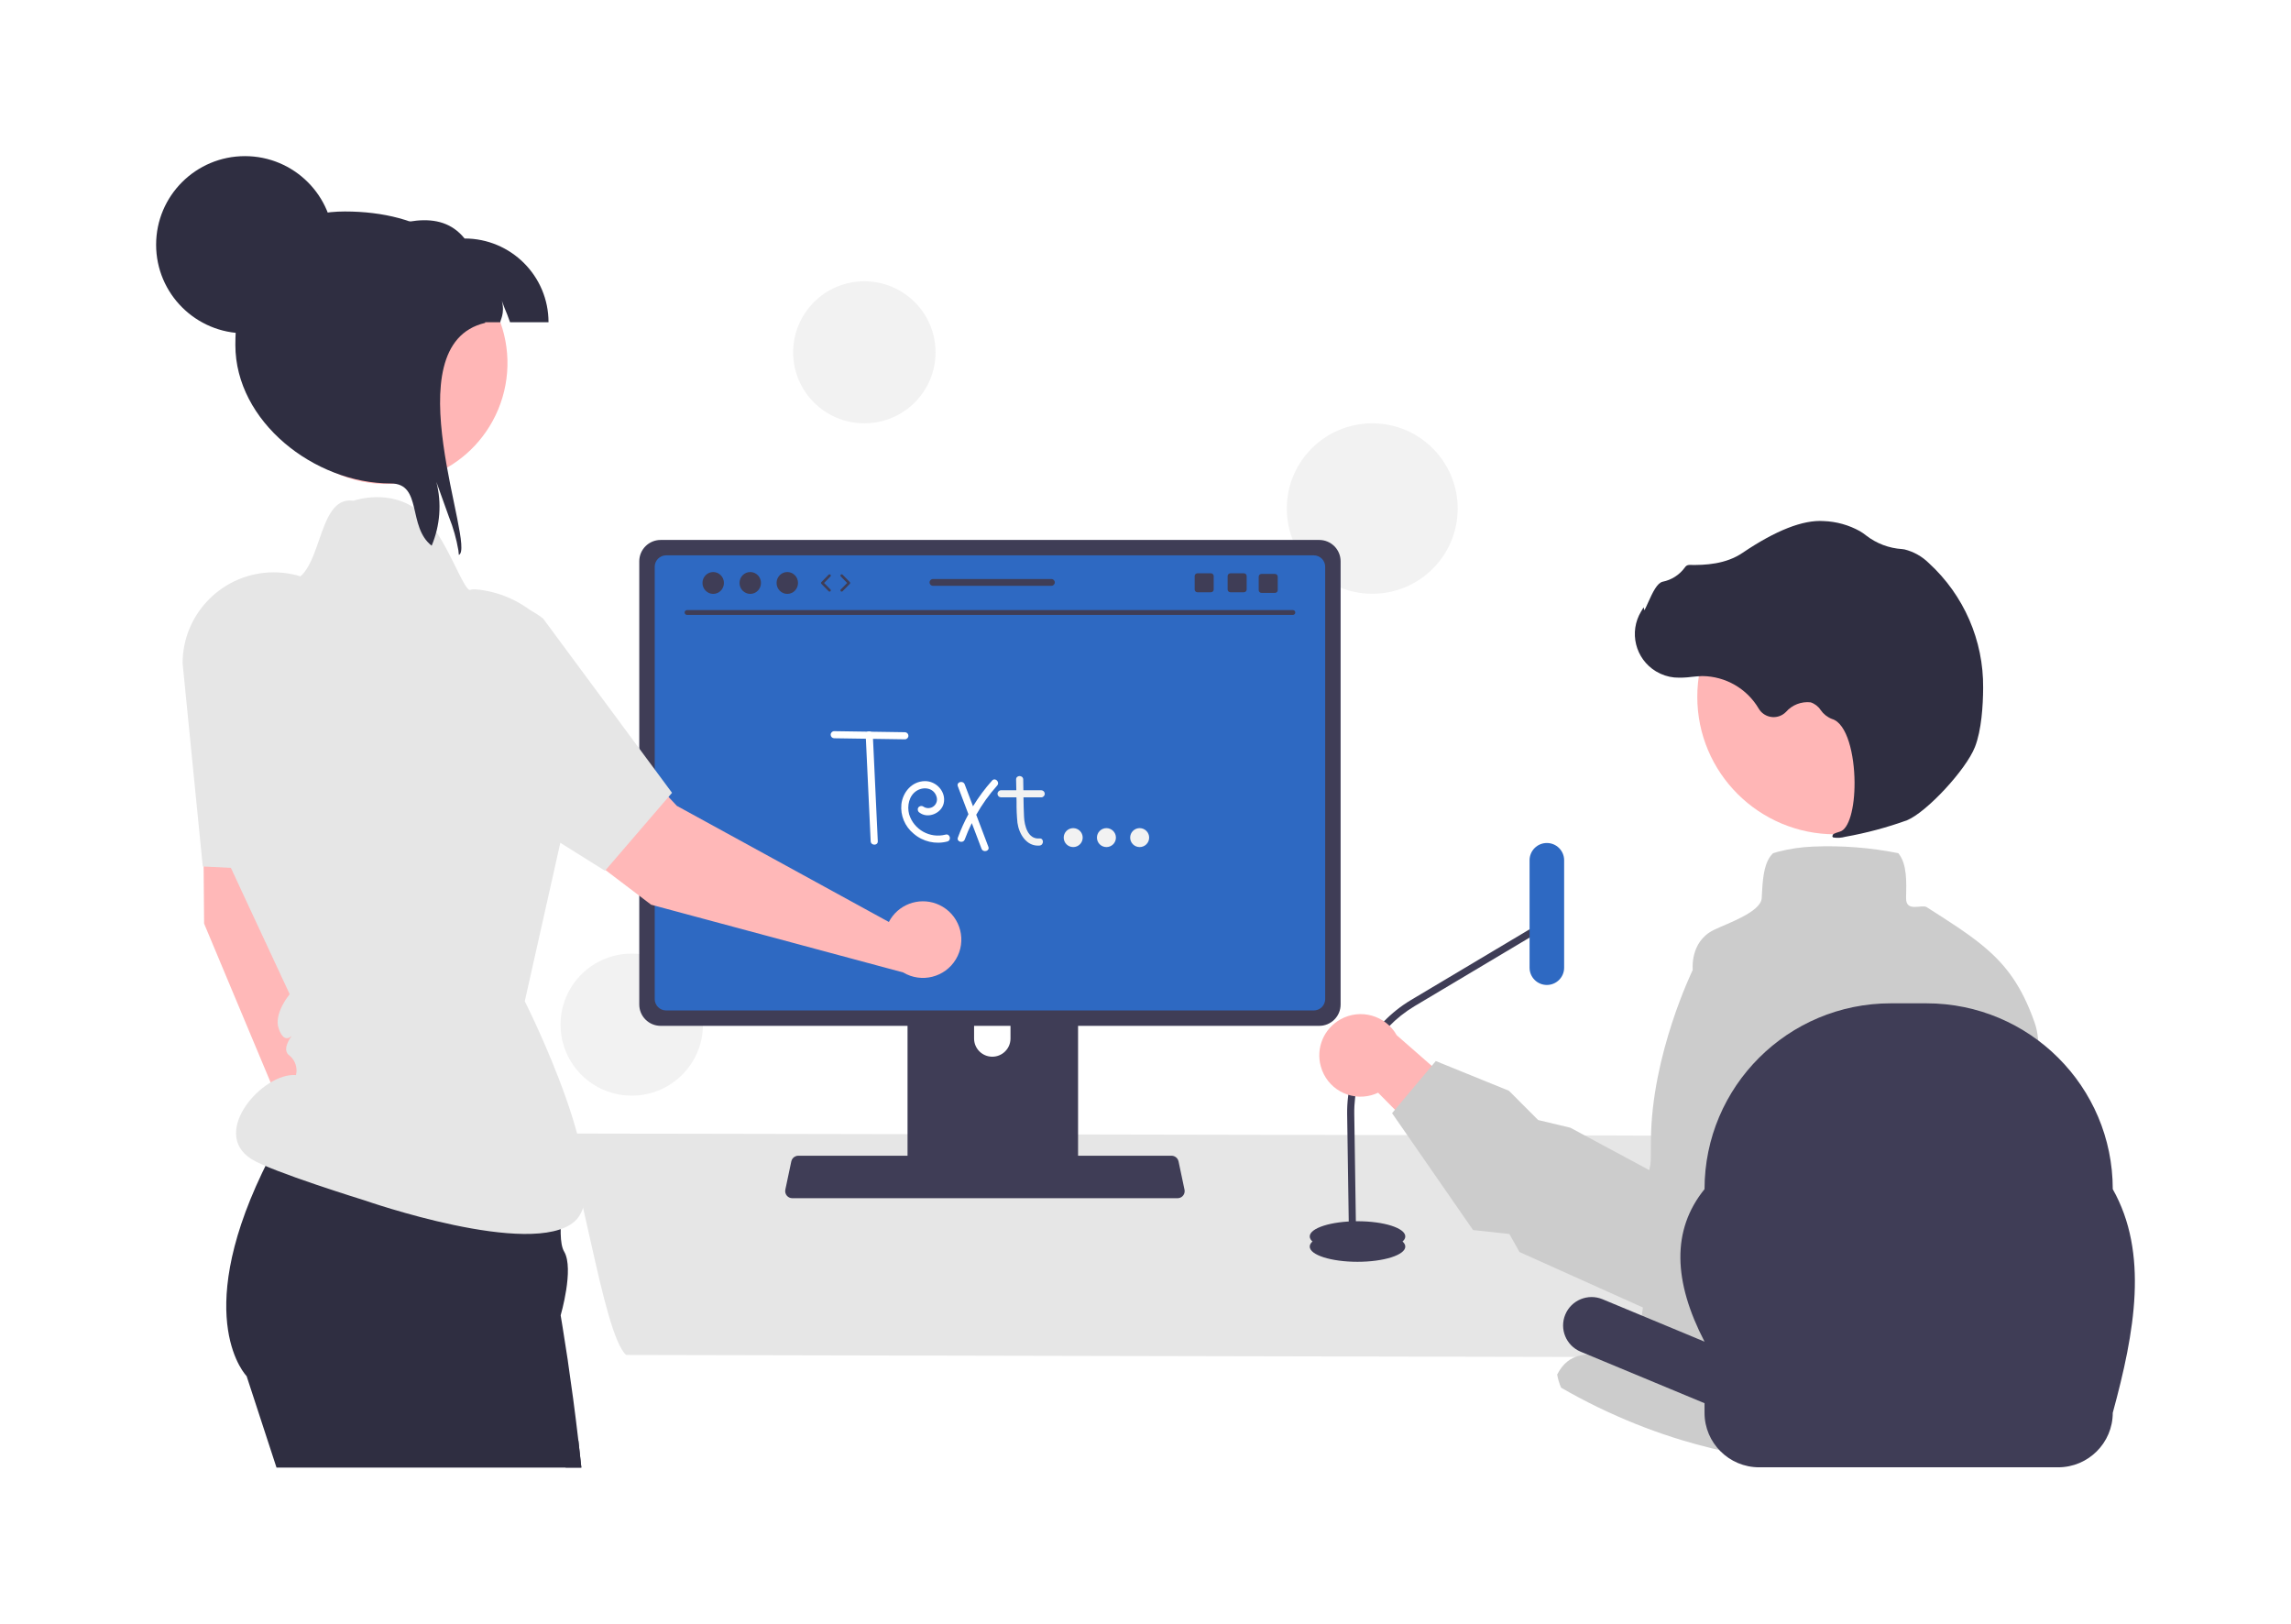 <svg xmlns="http://www.w3.org/2000/svg" width="587" height="416" fill="none" viewBox="0 0 587 416"><g clip-path="url(#clip0_24_20)" filter="url(#filter0_d_24_20)"><path fill="#F2F2F2" d="M339.599 129.123C351.69 129.123 361.491 119.348 361.491 107.289C361.491 95.231 351.69 85.456 339.599 85.456C327.508 85.456 317.707 95.231 317.707 107.289C317.707 119.348 327.508 129.123 339.599 129.123Z"/><path fill="#F2F2F2" d="M209.462 85.456C219.538 85.456 227.706 77.309 227.706 67.26C227.706 57.212 219.538 49.066 209.462 49.066C199.387 49.066 191.219 57.212 191.219 67.26C191.219 77.309 199.387 85.456 209.462 85.456Z"/><path fill="#F2F2F2" d="M149.867 257.701C159.943 257.701 168.11 249.555 168.11 239.506C168.11 229.457 159.943 221.311 149.867 221.311C139.791 221.311 131.624 229.457 131.624 239.506C131.624 249.555 139.791 257.701 149.867 257.701Z"/><path fill="#E6E6E6" d="M131.324 267.405C136.609 273.652 142.325 318.688 148.424 324.134L434.591 324.741C440.691 319.294 446.407 274.258 451.692 268.011L131.324 267.405H131.324Z"/><path fill="#3F3D56" d="M220.529 214.504V276.706H264.222V214.503C264.223 213.585 263.624 212.773 262.744 212.502C262.542 212.436 262.33 212.403 262.118 212.405H222.639C221.476 212.403 220.531 213.341 220.529 214.501V214.504H220.529ZM237.58 235.877C237.604 233.307 239.712 231.244 242.288 231.268C244.83 231.291 246.885 233.341 246.909 235.877V243.094C246.896 245.663 244.798 247.736 242.222 247.724C239.664 247.711 237.592 245.646 237.58 243.094V235.877Z"/><path fill="#3F3D56" d="M151.793 120.787V234.36C151.796 237.374 154.245 239.816 157.266 239.819H326.018C329.04 239.816 331.489 237.374 331.491 234.36V120.787C331.484 117.777 329.037 115.339 326.018 115.335H157.266C154.248 115.339 151.801 117.777 151.793 120.787Z"/><path fill="#2E69C2" d="M155.752 122.201V232.959C155.755 234.569 157.063 235.874 158.677 235.876H324.614C326.228 235.874 327.536 234.569 327.539 232.959V122.201C327.539 120.588 326.23 119.281 324.614 119.277H158.677C157.061 119.281 155.752 120.588 155.752 122.201Z"/><path fill="#3F3D56" d="M189.588 283.305C189.93 283.733 190.45 283.981 190.999 283.978H289.72C290.723 283.977 291.536 283.164 291.534 282.164C291.534 282.04 291.521 281.916 291.496 281.794L289.963 274.535C289.834 273.933 289.408 273.438 288.832 273.219C288.627 273.138 288.408 273.097 288.188 273.097H192.525C192.304 273.097 192.086 273.138 191.88 273.219C191.304 273.438 190.878 273.933 190.749 274.535L189.217 281.794C189.106 282.328 189.243 282.883 189.588 283.305H189.588Z"/><path fill="#3F3D56" d="M164.012 134.535H319.279C319.62 134.527 319.89 134.246 319.883 133.906C319.875 133.576 319.609 133.31 319.279 133.303H164.012C163.671 133.311 163.401 133.592 163.408 133.932C163.416 134.262 163.682 134.528 164.012 134.535Z"/><path fill="#CCC" d="M512.025 254.866C512.013 254.836 512.007 254.812 511.995 254.788C511.76 254.157 511.486 253.541 511.174 252.944C509.404 249.626 511.277 244.532 509.283 238.903C506.06 229.782 502.131 224.402 496.372 219.58C496.202 219.435 496.032 219.295 495.856 219.15L495.849 219.144C492.006 215.996 487.372 213.054 481.62 209.391C480.421 208.627 476.28 210.835 476.378 207.05C476.487 202.847 476.603 198.492 474.535 195.775L474.401 195.599L474.188 195.545C467.099 194.146 459.869 193.591 452.649 193.889H452.643C449.577 194.003 446.533 194.448 443.564 195.217C443.345 195.278 443.126 195.339 442.913 195.411C442.749 195.454 442.585 195.509 442.42 195.563L442.287 195.612L442.183 195.709C440.183 197.704 439.72 201.282 439.501 205.012V205.018C439.459 205.698 439.422 206.377 439.392 207.056C439.222 210.683 430.447 213.612 427.102 215.256C420.82 218.349 421.768 225.557 421.695 225.557C421.695 225.557 411.133 247.182 411.005 269.083C410.999 270.302 410.991 271.527 410.981 272.758C410.908 282.959 410.713 293.337 409.947 302.792C409.613 306.855 409.181 310.743 408.603 314.376C405.794 332.068 393.066 317.378 386.979 329.15C387.179 330.308 387.515 331.438 387.982 332.516C388.681 332.929 389.399 333.329 390.11 333.729C393.266 335.482 396.481 337.118 399.755 338.636C399.937 338.721 400.12 338.806 400.302 338.885C406.307 341.655 412.496 344.01 418.826 345.932C420.06 346.308 421.294 346.666 422.541 347.006C433.568 350.042 444.923 351.738 456.358 352.058C456.405 352.053 456.452 352.051 456.498 352.052C470.022 351.679 483.458 349.747 496.537 346.296C496.719 346.248 496.901 346.199 497.084 346.15C497.941 345.92 498.793 345.69 499.644 345.447C507.171 343.311 514.546 340.673 521.719 337.55C521.726 337.817 521.752 338.082 521.798 338.345C521.804 338.43 521.816 338.516 521.834 338.6C521.846 338.503 521.859 338.406 521.865 338.308C521.901 338.023 521.931 337.732 521.962 337.441C525.684 301.245 517.954 270.514 512.025 254.866V254.866Z"/><path fill="#FFB6B6" d="M458.192 190.746C477.696 190.746 493.506 174.977 493.506 155.526C493.506 136.075 477.696 120.306 458.192 120.306C438.689 120.306 422.879 136.075 422.879 155.526C422.879 174.977 438.689 190.746 458.192 190.746Z"/><path fill="#2F2E41" d="M460.807 191.38C466.191 190.421 471.483 189.004 476.625 187.147C481.674 185.059 491.756 174.178 494.024 168.369C495.709 164.053 496.095 157.749 496.121 153.221C496.235 141.095 491.188 129.491 482.234 121.287C480.501 119.568 478.334 118.347 475.962 117.755C475.755 117.717 475.544 117.689 475.332 117.671C472.003 117.455 468.814 116.252 466.176 114.216C465.66 113.8 465.115 113.422 464.545 113.085C461.704 111.506 458.528 110.619 455.277 110.498C449.997 110.133 442.995 112.874 434.464 118.647C430.179 121.548 424.925 121.82 420.826 121.734C420.361 121.734 419.93 121.982 419.696 122.383C418.328 124.275 416.294 125.58 414.001 126.037C412.607 126.372 411.511 128.6 410.223 131.478C409.931 132.131 409.59 132.893 409.329 133.367L409.13 132.592L408.506 133.621C405.293 138.913 406.991 145.8 412.297 149.004C413.723 149.865 415.323 150.399 416.982 150.567C418.469 150.667 419.963 150.616 421.44 150.414C422.34 150.321 423.272 150.225 424.178 150.207C430.134 150.264 435.622 153.437 438.63 158.564C439.881 160.66 442.598 161.349 444.7 160.102C445.03 159.906 445.333 159.668 445.602 159.394C447.175 157.593 449.533 156.674 451.913 156.934C452.973 157.279 453.881 157.976 454.486 158.909C455.202 159.94 456.209 160.736 457.38 161.194C461.3 162.333 463.131 170.401 463.173 177.415C463.213 184.176 461.696 189.367 459.484 190.039C457.782 190.555 457.607 190.717 457.541 191.048L457.482 191.344L457.728 191.563C458.755 191.724 459.805 191.661 460.807 191.38H460.807Z"/><path fill="#3F3D56" d="M335.822 300.269C342.584 300.269 348.065 298.524 348.065 296.372C348.065 294.22 342.584 292.475 335.822 292.475C329.061 292.475 323.58 294.22 323.58 296.372C323.58 298.524 329.061 300.269 335.822 300.269Z"/><path fill="#3F3D56" d="M335.822 297.671C342.584 297.671 348.065 295.926 348.065 293.774C348.065 291.622 342.584 289.877 335.822 289.877C329.061 289.877 323.58 291.622 323.58 293.774C323.58 295.926 329.061 297.671 335.822 297.671Z"/><path fill="#3F3D56" d="M333.67 296.385L335.494 296.358L334.991 262.383C334.842 251.101 340.718 240.592 350.418 234.787L385.239 214.029L384.303 212.467L349.482 233.226C339.223 239.364 333.009 250.479 333.167 262.41L333.67 296.385Z"/><path fill="#2E69C2" d="M384.335 229.345H384.335C381.889 229.345 379.907 227.368 379.907 224.929V197.391C379.907 194.952 381.889 192.975 384.335 192.975H384.335C386.78 192.975 388.763 194.952 388.763 197.391V224.929C388.763 227.368 386.78 229.345 384.335 229.345Z"/><path fill="#FFB6B6" d="M326.425 250.23C327.959 255.828 333.753 259.125 339.365 257.595C339.963 257.432 340.546 257.216 341.107 256.951L367.367 283.563L371.43 264.588L345.87 242.225C343.016 237.132 336.563 235.311 331.457 238.157C327.183 240.538 325.103 245.53 326.425 250.23H326.425Z"/><path fill="#CCC" d="M463.594 222.442L463.427 222.349L444.28 215.782C439.362 214.096 433.955 214.596 429.433 217.157C428.395 217.743 427.419 218.431 426.52 219.212L426.514 219.213C423.514 221.798 421.446 225.293 420.628 229.162L410.571 276.783L390.35 265.915L382.11 263.952L374.61 256.445L355.879 248.839L354.839 250.076L345.415 261.312L344.675 262.194L365.427 292.137L374.728 293.147L377.334 297.77L377.518 297.854L385.144 301.282L417.667 315.896L433.417 303.875L435.881 301.988C456.257 283.161 465.781 268.015 469.758 256.48C471.862 250.387 472.417 245.309 472.208 241.216C471.561 228.566 463.917 222.684 463.594 222.442H463.594Z"/><path fill="#3F3D56" d="M481.594 234.048H472.472C446.108 234.048 424.735 255.363 424.735 281.658V281.658C416.226 292.153 416.747 305.331 424.735 320.728L398.589 309.857C394.866 308.318 390.597 310.081 389.054 313.794C387.516 317.497 389.268 321.742 392.973 323.292L424.735 336.498V338.957C424.735 346.669 431.004 352.921 438.736 352.921H515.33C523.063 352.921 529.331 346.669 529.331 338.957C535.009 318.18 538.564 298.031 529.331 281.658C529.331 255.363 507.958 234.048 481.594 234.048Z"/><path fill="#F2F2F2" d="M262.976 194.019C264.32 194.019 265.409 192.933 265.409 191.593C265.409 190.253 264.32 189.167 262.976 189.167C261.633 189.167 260.544 190.253 260.544 191.593C260.544 192.933 261.633 194.019 262.976 194.019Z"/><path fill="#F2F2F2" d="M271.49 194.019C272.833 194.019 273.923 192.933 273.923 191.593C273.923 190.253 272.833 189.167 271.49 189.167C270.147 189.167 269.058 190.253 269.058 191.593C269.058 192.933 270.147 194.019 271.49 194.019Z"/><path fill="#F2F2F2" d="M280.004 194.019C281.347 194.019 282.436 192.933 282.436 191.593C282.436 190.253 281.347 189.167 280.004 189.167C278.66 189.167 277.571 190.253 277.571 191.593C277.571 192.933 278.66 194.019 280.004 194.019Z"/><path fill="#fff" d="M201.715 166.141L219.872 166.411C220.375 166.394 220.77 165.972 220.752 165.47C220.736 164.992 220.351 164.608 219.872 164.592L201.715 164.322C201.211 164.339 200.817 164.76 200.834 165.263C200.851 165.741 201.236 166.125 201.715 166.141Z"/><path fill="#fff" d="M223.59 185.183C225.739 186.837 229.192 185.389 229.792 182.835C230.491 179.857 227.884 177.055 224.925 177.12C221.634 177.192 219.308 179.952 218.952 183.059C218.673 185.923 219.844 188.738 222.075 190.564C224.448 192.635 227.698 193.392 230.745 192.584C231.869 192.254 231.391 190.497 230.26 190.83C226.255 191.859 222.147 189.564 220.935 185.62C220.363 183.474 220.904 180.794 222.909 179.567C224.712 178.463 227.264 178.864 227.951 181.075C228.359 182.239 227.743 183.513 226.575 183.92C225.878 184.163 225.106 184.048 224.511 183.612C224.075 183.361 223.519 183.507 223.263 183.938C223.021 184.373 223.165 184.921 223.59 185.183V185.183Z"/><path fill="#fff" d="M242.203 176.972C240.372 179.017 238.732 181.225 237.304 183.568L235.172 177.948C234.76 176.863 232.996 177.333 233.413 178.431C234.319 180.82 235.225 183.209 236.131 185.598C235.087 187.523 234.185 189.522 233.432 191.577C233.028 192.679 234.79 193.154 235.191 192.061C235.717 190.635 236.319 189.238 236.995 187.876C237.825 190.064 238.655 192.252 239.485 194.441C239.897 195.526 241.661 195.055 241.244 193.957C240.206 191.219 239.167 188.48 238.128 185.742C239.642 183.063 241.441 180.553 243.493 178.258C244.274 177.388 242.988 176.097 242.203 176.972Z"/><path fill="#fff" d="M209.808 165.252L211.083 192.524C211.138 193.69 212.962 193.697 212.908 192.524L211.632 165.252C211.578 164.086 209.753 164.08 209.808 165.252V165.252V165.252Z"/><path fill="#F2F2F2" d="M254.808 179.463H250.212C250.201 178.542 250.189 177.621 250.17 176.702C250.146 175.533 248.322 175.529 248.346 176.702C248.364 177.622 248.383 178.542 248.402 179.463H244.465C243.961 179.48 243.567 179.902 243.584 180.404C243.601 180.882 243.986 181.266 244.465 181.282H248.438C248.446 181.669 248.454 182.056 248.462 182.443C248.436 184.233 248.513 186.023 248.692 187.804C249.082 190.664 251.025 193.914 254.346 193.633C255.507 193.535 255.518 191.715 254.346 191.814C251.349 192.067 250.489 188.555 250.376 186.256C250.295 184.601 250.26 182.942 250.236 181.282H254.808C255.311 181.265 255.706 180.843 255.688 180.341C255.671 179.863 255.287 179.479 254.808 179.463Z"/><path fill="#FFB8B8" d="M75.841 264.203C75.25 264.205 74.661 264.261 74.079 264.369L64.409 203.315L74.097 144.539C75.427 136.472 69.948 128.856 61.859 127.53C54.559 126.333 47.49 130.68 45.283 137.722V137.722C41.652 149.312 39.855 161.396 39.957 173.538L40.295 213.622L66.074 275.183C66.72 280.565 71.618 284.405 77.014 283.761C82.41 283.117 86.26 278.232 85.614 272.85C85.022 267.916 80.825 264.201 75.841 264.203V264.203Z"/><path fill="#E6E6E6" d="M58.131 123.628C45.247 123.65 34.807 134.062 34.786 146.912L39.529 194.704L39.955 198.986L40.174 198.998L56.83 199.823H56.836L64.918 200.223L66.305 200.29L67.892 194.704L81.477 146.912C81.463 134.059 71.019 123.642 58.131 123.628Z"/><path fill="#2F2E41" d="M58.849 353L51.187 329.553C51.187 329.553 37.139 315.306 55.158 277.485C55.553 276.648 55.967 275.805 56.398 274.944C57.152 273.433 57.959 271.885 58.819 270.298C60.12 267.993 61.44 265.61 62.929 263.147L64.292 263.39L65.581 263.614L69.99 264.391H69.996L133.842 275.611C133.842 275.611 132.668 280.839 132.036 286.449C131.531 291.053 131.367 295.71 132.559 297.681C135.137 302.084 131.653 313.984 131.653 313.984C131.653 313.984 131.847 315.137 132.176 317.174V317.18C132.498 319.163 132.948 321.977 133.459 325.386C133.483 325.616 133.513 325.847 133.55 326.078C134.359 331.597 135.326 338.565 136.189 346.055C136.457 348.33 136.712 350.653 136.955 353L58.849 353H58.849Z"/><path fill="#E6E6E6" d="M40.651 135.991C42.254 131.581 46 128.289 50.588 127.259C53.935 126.31 57.418 125.93 60.892 126.136C71.059 126.535 68.496 103.817 78.564 105.288C78.564 105.288 88.04 101.915 95.455 108.095C102.19 113.71 106.834 128.981 108.562 128.112C108.93 127.931 109.812 127.95 111.046 128.114C125.473 130.023 135.855 142.93 134.997 157.42L134.264 169.806C134.264 169.806 139.444 177.583 131.928 191.312L122.458 233.52C122.458 233.52 146.151 280.322 135.228 289.924C124.306 299.526 81.481 284.554 81.481 284.554C81.481 284.554 57.465 277.15 52.4 273.941C41.702 267.162 55.376 251.706 63.83 252.434C64.284 250.636 63.686 248.736 62.282 247.521C59.945 246.033 62.563 242.664 62.76 242.355C62.535 242.579 60.761 244.433 59.41 240.53C58.059 236.627 62.225 231.714 62.225 231.714L50.458 206.445L41.196 186.483L40.07 184.18L42.002 171.76L41.821 171.387C37.705 162.827 36.794 153.081 39.253 143.91C40.145 140.538 40.787 137.464 40.651 135.991L40.651 135.991Z"/><path fill="#2F2E41" d="M136.955 353H132.893C134.018 350.592 135.131 348.257 136.189 346.055C136.457 348.33 136.712 350.653 136.955 353Z"/><path fill="#FFB8B8" d="M216.692 211.719C216.332 212.186 216.015 212.685 215.745 213.209L161.422 183.456L120.756 139.832C115.174 133.845 105.782 133.504 99.779 139.071C94.361 144.094 93.479 152.329 97.711 158.381L97.711 158.381C104.676 168.34 113.156 177.156 122.845 184.509L154.83 208.783L219.417 226.143C224.079 228.929 230.123 227.418 232.915 222.768C235.708 218.119 234.193 212.091 229.531 209.306C225.256 206.752 219.742 207.788 216.692 211.719H216.692Z"/><path fill="#E6E6E6" d="M143.161 199.925L159.288 181.165L160.186 180.116L127.154 135.471C125.727 134.362 124.172 133.427 122.522 132.686L122.518 132.681C110.782 127.361 96.944 132.537 91.61 144.242C87.132 154.067 90.013 165.674 98.57 172.282L108.21 178.311L143.017 200.09L143.161 199.925Z"/><path fill="#FFB6B6" d="M114.218 84.873C105.985 99.889 87.105 105.405 72.049 97.193C56.993 88.981 51.462 70.151 59.696 55.136C67.93 40.12 86.81 34.604 101.865 42.816C108.19 46.265 113.115 51.8 115.797 58.473C115.939 58.828 116.067 59.182 116.195 59.551C119.2 67.885 118.48 77.103 114.218 84.873V84.873Z"/><path fill="#2F2E41" d="M118.685 59.551C117.347 55.82 117.931 57.764 116.579 54.047C117.461 57.338 116.067 59.182 116.195 59.551H79.199V38.102C90.038 33.818 100.635 30.172 107.035 38.102C118.913 38.102 128.541 47.705 128.542 59.551L118.685 59.551V59.551Z"/><path fill="#2F2E41" d="M105.57 119.174C105.542 118.777 105.499 118.366 105.442 117.969C104.945 115.055 104.139 112.202 103.038 109.457C101.972 106.464 100.891 103.456 99.81 100.463C101.202 105.897 100.777 111.635 98.601 116.805C92.356 111.954 96.296 100.86 88.132 100.86C68.503 100.86 48.305 84.986 48.305 65.396C48.305 45.819 56.726 31.179 76.355 31.179C95.998 31.179 111.928 40.145 112.312 59.721C88.132 65.396 110.136 117.189 105.57 119.174V119.174Z"/><path fill="#2F2E41" d="M50.758 62.395C63.327 62.395 73.516 52.233 73.516 39.697C73.516 27.162 63.327 17 50.758 17C38.189 17 28 27.162 28 39.697C28 52.233 38.189 62.395 50.758 62.395Z"/><path fill="#3F3D56" d="M170.738 129.155C172.256 129.155 173.486 127.901 173.486 126.354C173.486 124.807 172.256 123.553 170.738 123.553C169.221 123.553 167.991 124.807 167.991 126.354C167.991 127.901 169.221 129.155 170.738 129.155Z"/><path fill="#3F3D56" d="M180.23 129.155C181.747 129.155 182.977 127.901 182.977 126.354C182.977 124.807 181.747 123.553 180.23 123.553C178.713 123.553 177.482 124.807 177.482 126.354C177.482 127.901 178.713 129.155 180.23 129.155Z"/><path fill="#3F3D56" d="M189.721 129.155C191.239 129.155 192.469 127.901 192.469 126.354C192.469 124.807 191.239 123.553 189.721 123.553C188.204 123.553 186.974 124.807 186.974 126.354C186.974 127.901 188.204 129.155 189.721 129.155Z"/><path fill="#3F3D56" d="M200.544 128.568C200.46 128.568 200.375 128.535 200.312 128.471L198.458 126.58C198.334 126.454 198.334 126.253 198.458 126.127L200.312 124.237C200.438 124.11 200.643 124.107 200.771 124.232C200.9 124.357 200.902 124.563 200.776 124.691L199.145 126.354L200.776 128.017C200.902 128.145 200.9 128.35 200.771 128.476C200.708 128.537 200.626 128.568 200.544 128.568V128.568Z"/><path fill="#3F3D56" d="M203.659 128.568C203.577 128.568 203.495 128.537 203.432 128.476C203.304 128.35 203.301 128.145 203.427 128.017L205.058 126.354L203.427 124.691C203.301 124.563 203.304 124.357 203.432 124.232C203.56 124.107 203.766 124.109 203.891 124.237L205.745 126.127C205.869 126.253 205.869 126.455 205.745 126.58L203.891 128.471C203.828 128.535 203.744 128.568 203.659 128.568L203.659 128.568Z"/><path fill="#3F3D56" d="M306.706 123.877H303.259C302.866 123.877 302.547 124.195 302.547 124.587V128.028C302.547 128.42 302.866 128.737 303.259 128.737H306.706C307.099 128.737 307.421 128.42 307.421 128.028V124.587C307.421 124.195 307.099 123.877 306.706 123.877Z"/><path fill="#3F3D56" d="M298.259 123.877H294.812C294.418 123.877 294.1 124.195 294.1 124.587V128.028C294.1 128.42 294.418 128.737 294.812 128.737H298.259C298.652 128.737 298.974 128.42 298.974 128.028V124.587C298.974 124.195 298.652 123.877 298.259 123.877Z"/><path fill="#3F3D56" d="M314.666 124.039H311.219C310.826 124.039 310.507 124.357 310.507 124.749V128.19C310.507 128.582 310.826 128.899 311.219 128.899H314.666C315.059 128.899 315.381 128.582 315.381 128.19V124.749C315.381 124.357 315.059 124.039 314.666 124.039Z"/><path fill="#3F3D56" d="M257.394 125.348H227.033C226.552 125.348 226.166 125.737 226.166 126.213C226.166 126.69 226.552 127.078 227.033 127.078H257.394C257.872 127.078 258.262 126.69 258.262 126.213C258.262 125.737 257.872 125.348 257.394 125.348Z"/></g><defs><filter id="filter0_d_24_20" width="587" height="416" x="0" y="0" color-interpolation-filters="sRGB" filterUnits="userSpaceOnUse"><feFlood flood-opacity="0" result="BackgroundImageFix"/><feColorMatrix in="SourceAlpha" result="hardAlpha" type="matrix" values="0 0 0 0 0 0 0 0 0 0 0 0 0 0 0 0 0 0 127 0"/><feOffset dx="12" dy="23"/><feGaussianBlur stdDeviation="20"/><feComposite in2="hardAlpha" operator="out"/><feColorMatrix type="matrix" values="0 0 0 0 0 0 0 0 0 0 0 0 0 0 0 0 0 0 0.25 0"/><feBlend in2="BackgroundImageFix" mode="normal" result="effect1_dropShadow_24_20"/><feBlend in="SourceGraphic" in2="effect1_dropShadow_24_20" mode="normal" result="shape"/></filter><clipPath id="clip0_24_20"><rect width="507" height="336" fill="#fff" transform="translate(28 17)"/></clipPath></defs></svg>